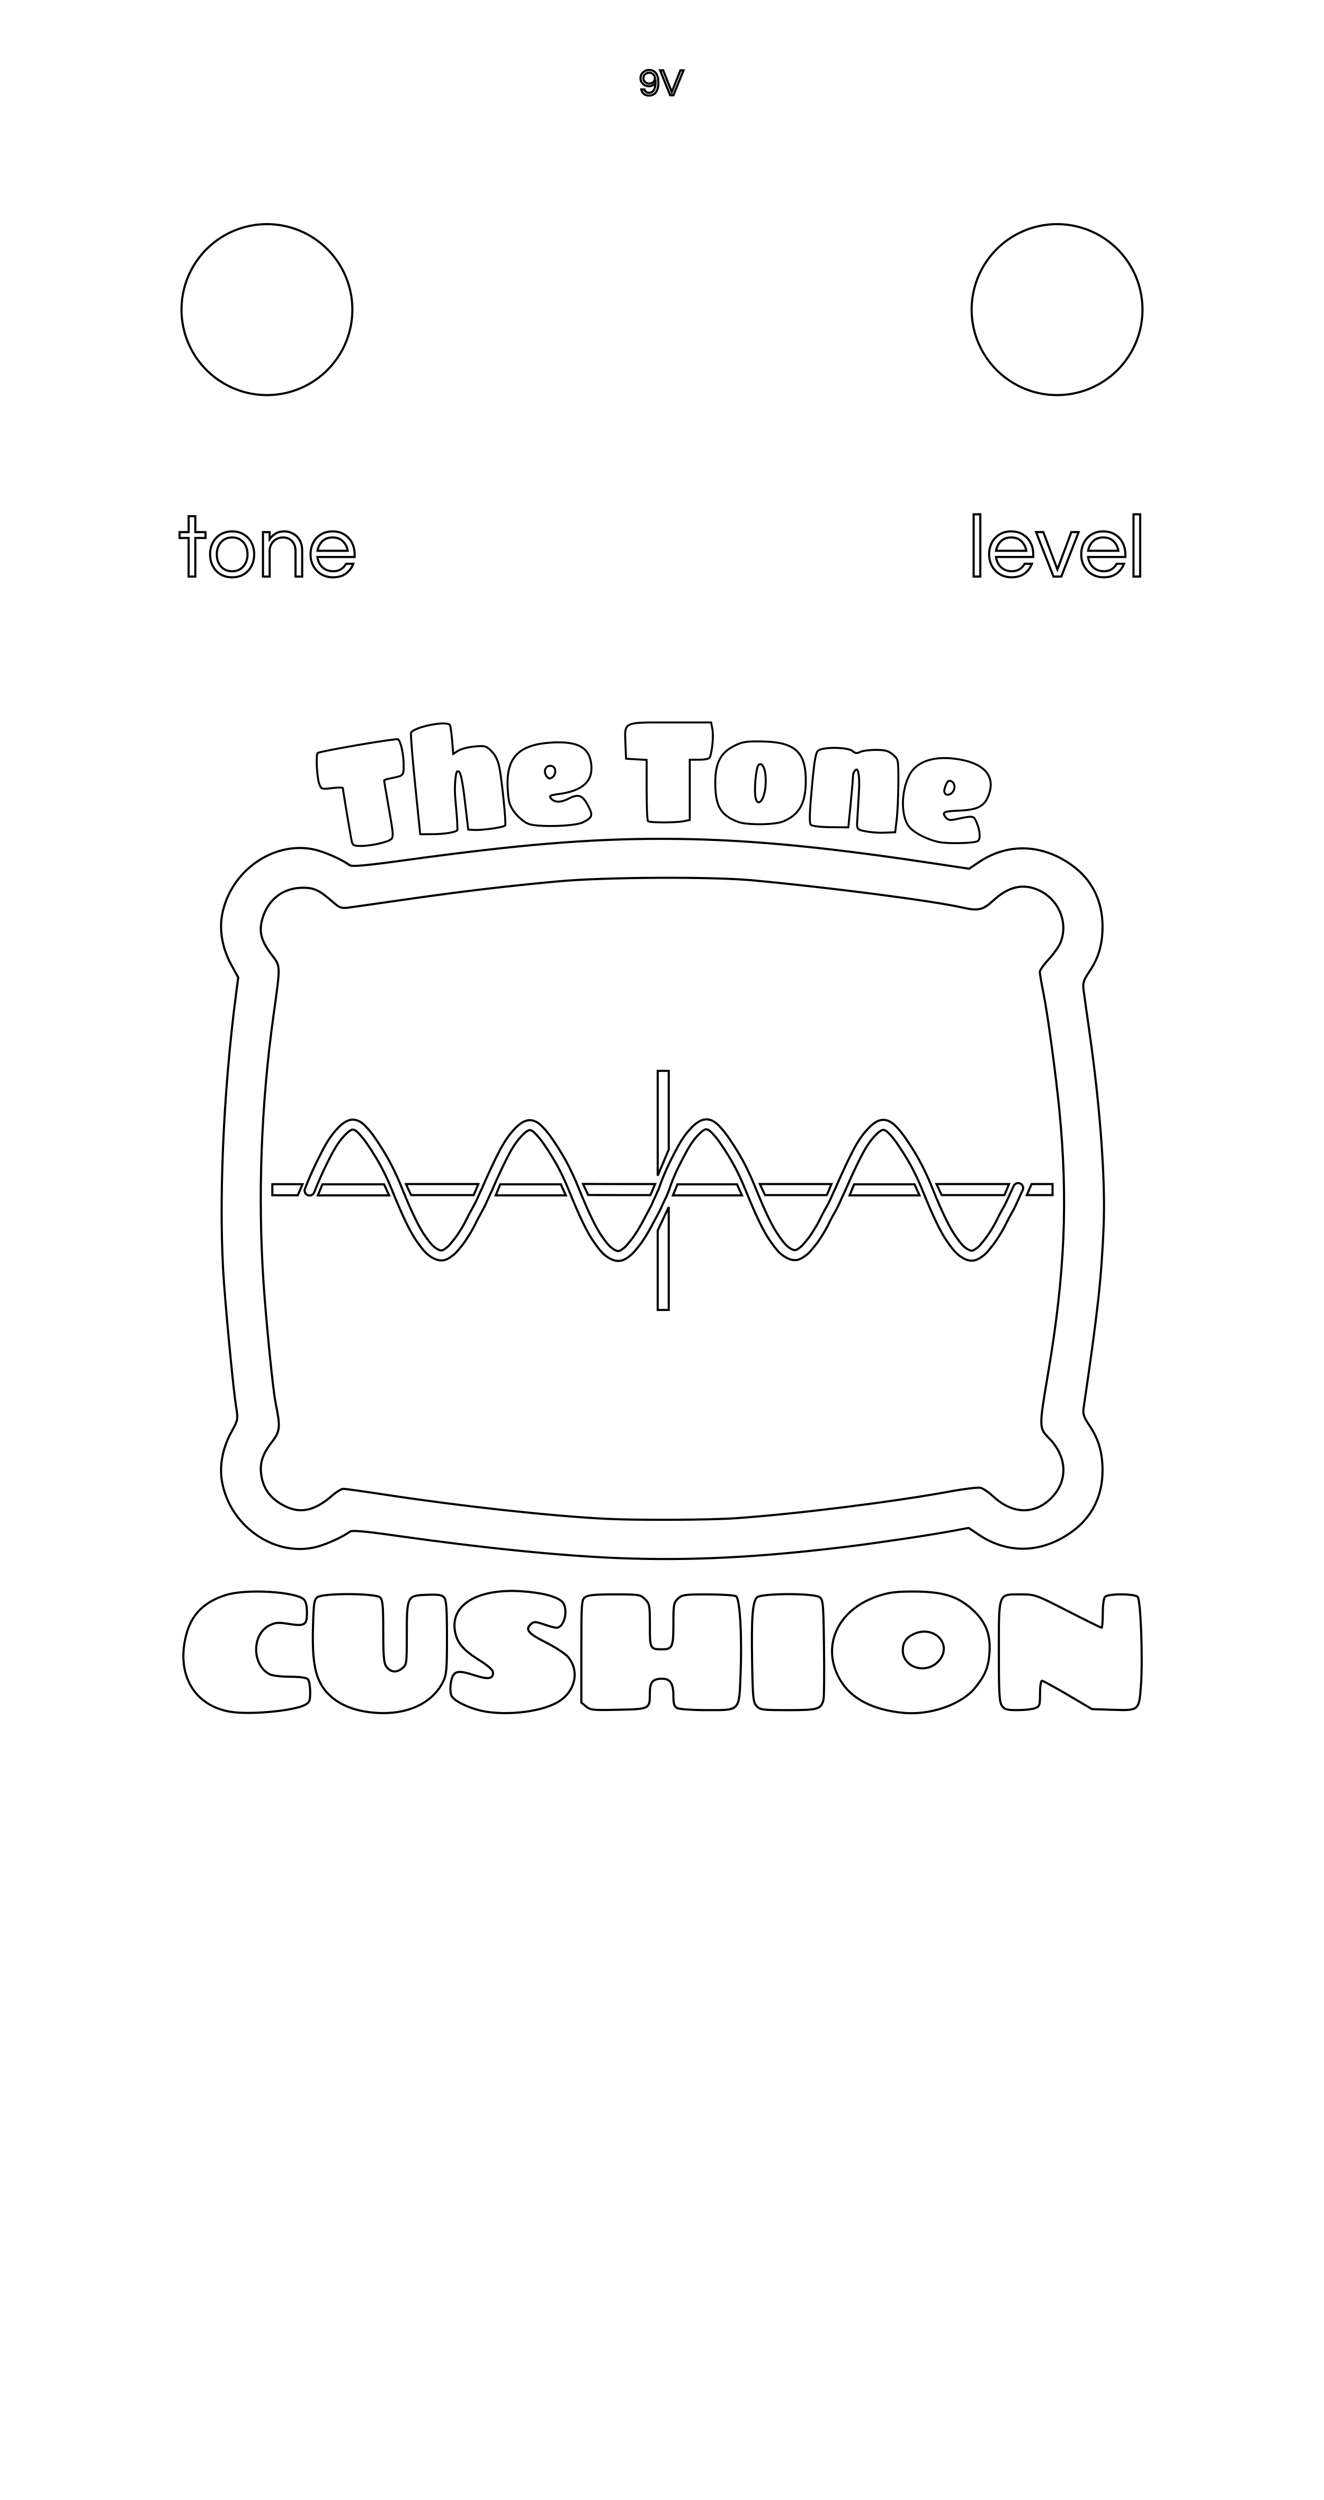 <?xml version="1.0" encoding="UTF-8" standalone="no"?>
<svg
   width="62mm"
   height="117mm"
   viewBox="0 0 62 117"
   version="1.1"
   id="svg8"
   inkscape:version="1.2.2 (b0a8486541, 2022-12-01)"
   sodipodi:docname="tone_cushion_front_freecad.svg"
   inkscape:export-filename="/home/yann/_dev/98 - Graphics/graphics-pedals/Shining Pig/shining_pig_front_9V.png"
   inkscape:export-xdpi="96"
   inkscape:export-ydpi="96"
   xmlns:inkscape="http://www.inkscape.org/namespaces/inkscape"
   xmlns:sodipodi="http://sodipodi.sourceforge.net/DTD/sodipodi-0.dtd"
   xmlns="http://www.w3.org/2000/svg"
   xmlns:svg="http://www.w3.org/2000/svg"
   xmlns:rdf="http://www.w3.org/1999/02/22-rdf-syntax-ns#"
   xmlns:cc="http://creativecommons.org/ns#"
   xmlns:dc="http://purl.org/dc/elements/1.1/">
  <defs
     id="defs2">
    <inkscape:path-effect
       effect="spiro"
       id="path-effect1664"
       is_visible="true"
       lpeversion="1" />
    <inkscape:path-effect
       effect="spiro"
       id="path-effect1510"
       is_visible="true"
       lpeversion="1" />
    <inkscape:path-effect
       effect="spiro"
       id="path-effect1664-3"
       is_visible="true"
       lpeversion="1" />
    <inkscape:path-effect
       effect="spiro"
       id="path-effect1664-3-7"
       is_visible="true"
       lpeversion="1" />
    <inkscape:path-effect
       effect="spiro"
       id="path-effect1664-5"
       is_visible="true"
       lpeversion="1" />
    <inkscape:path-effect
       effect="spiro"
       id="path-effect1664-3-7-7"
       is_visible="true"
       lpeversion="1" />
    <inkscape:path-effect
       effect="spiro"
       id="path-effect1664-3-7-3"
       is_visible="true"
       lpeversion="1" />
  </defs>
  <sodipodi:namedview
     id="base"
     pagecolor="#ffffff"
     bordercolor="#666666"
     borderopacity="1.0"
     inkscape:pageopacity="0"
     inkscape:pageshadow="2"
     inkscape:zoom="2.8284271"
     inkscape:cx="-38.53732"
     inkscape:cy="209.65716"
     inkscape:document-units="mm"
     inkscape:current-layer="layer6"
     inkscape:document-rotation="0"
     showgrid="true"
     inkscape:window-width="3836"
     inkscape:window-height="2113"
     inkscape:window-x="0"
     inkscape:window-y="881"
     inkscape:window-maximized="1"
     showborder="true"
     inkscape:showpageshadow="false"
     inkscape:pagecheckerboard="true"
     inkscape:deskcolor="#d1d1d1">
    <sodipodi:guide
       position="-2.017,58.5"
       orientation="0,117.165"
       id="guide1967"
       inkscape:locked="false" />
    <sodipodi:guide
       position="31.002,138.887"
       orientation="-221.102,0"
       id="guide1969"
       inkscape:locked="false" />
    <inkscape:grid
       type="xygrid"
       id="grid1973"
       visible="true"
       enabled="true"
       originx="31"
       originy="58.5"
       dotted="false" />
  </sodipodi:namedview>
  <g
     inkscape:groupmode="layer"
     id="layer6"
     inkscape:label="Controls"
     style="display:inline;fill:none;stroke:#000000;stroke-opacity:1">
    <path
       id="path1577"
       d="m 45.594,24.071 v 2.914 h 0.312 v -2.914 z m 7.485,0 v 2.914 h 0.312 v -2.914 z m -5.728,0.799 c -0.211,0 -0.394,0.049 -0.549,0.146 -0.155,0.094 -0.275,0.223 -0.358,0.387 -0.083,0.161 -0.125,0.341 -0.125,0.541 0,0.197 0.043,0.377 0.129,0.541 0.089,0.164 0.212,0.294 0.371,0.391 0.158,0.094 0.343,0.142 0.554,0.142 0.247,0 0.448,-0.058 0.604,-0.175 0.158,-0.119 0.273,-0.272 0.345,-0.458 h -0.341 c -0.056,0.103 -0.133,0.187 -0.233,0.254 -0.1,0.064 -0.223,0.096 -0.371,0.096 -0.139,0 -0.261,-0.03 -0.366,-0.088 -0.105,-0.061 -0.19,-0.141 -0.254,-0.241 -0.061,-0.103 -0.1,-0.215 -0.116,-0.337 h 1.744 V 25.945 c 0,-0.2 -0.042,-0.38 -0.125,-0.541 -0.083,-0.164 -0.202,-0.293 -0.358,-0.387 -0.153,-0.097 -0.336,-0.146 -0.55,-0.146 z m 4.313,0 c -0.211,0 -0.394,0.049 -0.549,0.146 -0.155,0.094 -0.275,0.223 -0.358,0.387 -0.083,0.161 -0.125,0.341 -0.125,0.541 0,0.197 0.043,0.377 0.129,0.541 0.089,0.164 0.212,0.294 0.371,0.391 0.158,0.094 0.343,0.142 0.553,0.142 0.247,0 0.448,-0.058 0.604,-0.175 0.158,-0.119 0.274,-0.272 0.346,-0.458 h -0.342 c -0.056,0.103 -0.133,0.187 -0.233,0.254 -0.1,0.064 -0.223,0.096 -0.371,0.096 -0.139,0 -0.261,-0.03 -0.366,-0.088 -0.105,-0.061 -0.19,-0.141 -0.254,-0.241 -0.061,-0.103 -0.1,-0.215 -0.117,-0.337 h 1.745 V 25.945 c 0,-0.2 -0.042,-0.38 -0.125,-0.541 -0.083,-0.164 -0.203,-0.293 -0.358,-0.387 -0.153,-0.097 -0.336,-0.146 -0.549,-0.146 z m -3.147,0.033 0.816,2.082 h 0.366 l 0.811,-2.082 h -0.341 l -0.654,1.748 -0.658,-1.748 z M 47.35,25.154 c 0.2,0 0.361,0.06 0.483,0.179 0.122,0.119 0.197,0.268 0.225,0.445 h -1.415 c 0.031,-0.178 0.105,-0.326 0.225,-0.445 0.122,-0.119 0.283,-0.179 0.483,-0.179 z m 4.313,0 c 0.2,0 0.361,0.06 0.483,0.179 0.122,0.119 0.197,0.268 0.225,0.445 h -1.415 c 0.031,-0.178 0.105,-0.326 0.225,-0.445 0.122,-0.119 0.283,-0.179 0.483,-0.179 z"
       style="font-size:4.163px;line-height:1.25;font-family:Questrial;-inkscape-font-specification:'Questrial, Normal';letter-spacing:0px;word-spacing:0px;fill:none;stroke:#000000;stroke-width:0.1;stroke-dasharray:none;stroke-opacity:1" />
    <path
       id="path1568"
       d="m 8.834,24.159 v 0.745 H 8.409 v 0.275 h 0.424 v 1.807 H 9.146 V 25.179 H 9.625 V 24.904 H 9.146 v -0.745 z m 2.036,0.712 c -0.211,0 -0.394,0.049 -0.549,0.146 -0.155,0.094 -0.275,0.223 -0.358,0.387 -0.083,0.161 -0.125,0.341 -0.125,0.541 0,0.197 0.041,0.377 0.125,0.541 0.083,0.164 0.203,0.294 0.358,0.391 0.155,0.094 0.338,0.142 0.549,0.142 0.214,0 0.397,-0.047 0.55,-0.142 0.155,-0.097 0.275,-0.227 0.358,-0.391 0.083,-0.164 0.125,-0.344 0.125,-0.541 0,-0.2 -0.041,-0.38 -0.125,-0.541 -0.083,-0.164 -0.203,-0.293 -0.358,-0.387 -0.153,-0.097 -0.336,-0.146 -0.55,-0.146 z m 2.416,0 c -0.155,0.004 -0.283,0.039 -0.384,0.104 -0.108,0.069 -0.2,0.154 -0.275,0.254 v -0.325 h -0.312 v 2.082 h 0.312 V 25.787 c 0,-0.125 0.028,-0.235 0.083,-0.329 0.058,-0.097 0.135,-0.172 0.229,-0.225 0.094,-0.053 0.2,-0.079 0.316,-0.079 0.172,0 0.312,0.059 0.421,0.175 0.108,0.114 0.162,0.265 0.162,0.454 v 1.203 h 0.312 v -1.211 c 0,-0.197 -0.04,-0.362 -0.12,-0.496 -0.078,-0.136 -0.181,-0.237 -0.309,-0.304 -0.125,-0.069 -0.259,-0.104 -0.404,-0.104 -0.011,0 -0.021,-2.71e-4 -0.032,0 z m 2.288,0 c -0.211,0 -0.394,0.049 -0.549,0.146 -0.155,0.094 -0.275,0.223 -0.358,0.387 -0.083,0.161 -0.125,0.341 -0.125,0.541 0,0.197 0.043,0.377 0.129,0.541 0.089,0.164 0.212,0.294 0.371,0.391 0.158,0.094 0.343,0.142 0.553,0.142 0.247,0 0.448,-0.058 0.604,-0.175 0.158,-0.119 0.274,-0.272 0.346,-0.458 h -0.341 c -0.056,0.103 -0.134,0.187 -0.234,0.254 -0.1,0.064 -0.223,0.096 -0.371,0.096 -0.139,0 -0.26,-0.03 -0.366,-0.088 -0.105,-0.061 -0.19,-0.141 -0.254,-0.241 -0.061,-0.103 -0.1,-0.215 -0.116,-0.337 h 1.744 V 25.945 c 0,-0.2 -0.042,-0.38 -0.125,-0.541 -0.083,-0.164 -0.203,-0.293 -0.358,-0.387 -0.153,-0.097 -0.336,-0.146 -0.549,-0.146 z m -4.704,0.283 c 0.155,0 0.286,0.036 0.392,0.109 0.108,0.072 0.19,0.168 0.245,0.287 0.056,0.119 0.083,0.251 0.083,0.395 0,0.142 -0.028,0.273 -0.083,0.395 -0.056,0.119 -0.137,0.215 -0.245,0.287 -0.105,0.072 -0.236,0.109 -0.392,0.109 -0.153,0 -0.283,-0.036 -0.391,-0.109 -0.108,-0.072 -0.19,-0.168 -0.245,-0.287 -0.056,-0.122 -0.083,-0.254 -0.083,-0.395 0,-0.144 0.028,-0.276 0.083,-0.395 0.056,-0.119 0.137,-0.215 0.245,-0.287 0.108,-0.072 0.239,-0.109 0.391,-0.109 z m 4.704,0 c 0.2,0 0.361,0.06 0.483,0.179 0.122,0.119 0.197,0.268 0.225,0.445 h -1.415 c 0.031,-0.178 0.105,-0.326 0.225,-0.445 0.122,-0.119 0.283,-0.179 0.483,-0.179 z"
       style="font-size:4.163px;line-height:1.25;font-family:Questrial;-inkscape-font-specification:'Questrial, Normal';letter-spacing:0px;word-spacing:0px;fill:none;stroke:#000000;stroke-width:0.1;stroke-dasharray:none;stroke-opacity:1" />
    <path
       id="path1551"
       d="m 30.384,3.277 c -0.068,0.002 -0.13,0.018 -0.188,0.049 -0.061,0.033 -0.11,0.078 -0.146,0.136 -0.036,0.056 -0.055,0.121 -0.055,0.194 0,0.074 0.017,0.14 0.053,0.197 0.035,0.056 0.083,0.101 0.143,0.134 0.061,0.032 0.128,0.048 0.201,0.048 0.066,0 0.126,-0.015 0.18,-0.046 0.055,-0.032 0.097,-0.072 0.126,-0.12 0,0.088 -0.011,0.168 -0.034,0.24 -0.021,0.072 -0.055,0.129 -0.101,0.171 -0.045,0.042 -0.103,0.064 -0.176,0.064 -0.044,0 -0.079,-0.007 -0.107,-0.023 -0.028,-0.016 -0.051,-0.037 -0.067,-0.06 -0.015,-0.025 -0.027,-0.049 -0.035,-0.074 h -0.148 c 0.011,0.046 0.029,0.091 0.056,0.136 0.028,0.044 0.067,0.079 0.116,0.107 0.049,0.028 0.111,0.042 0.186,0.042 0.147,0 0.258,-0.054 0.332,-0.161 0.074,-0.107 0.111,-0.253 0.111,-0.437 0,-0.192 -0.037,-0.339 -0.11,-0.443 -0.073,-0.103 -0.181,-0.155 -0.323,-0.155 -0.005,0 -0.009,-1.286e-4 -0.013,0 z m 0.527,0.014 0.472,1.168 h 0.152 L 32.008,3.291 H 31.863 L 31.459,4.309 31.055,3.291 Z m -0.522,0.115 c 0.003,-8.27e-5 0.006,0 0.009,0 0.051,0 0.096,0.011 0.136,0.034 0.041,0.021 0.074,0.051 0.097,0.09 0.025,0.039 0.037,0.084 0.037,0.136 0,0.048 -0.013,0.091 -0.037,0.129 -0.024,0.036 -0.056,0.065 -0.097,0.086 -0.041,0.02 -0.087,0.03 -0.136,0.03 -0.049,2e-7 -0.094,-0.011 -0.135,-0.034 -0.04,-0.022 -0.072,-0.052 -0.097,-0.09 -0.025,-0.039 -0.037,-0.082 -0.037,-0.13 0,-0.049 0.013,-0.093 0.037,-0.131 0.025,-0.038 0.057,-0.067 0.097,-0.088 0.039,-0.02 0.081,-0.03 0.127,-0.032 z"
       style="font-size:1.764px;line-height:1.25;font-family:Questrial;-inkscape-font-specification:'Questrial, Normal';letter-spacing:0px;word-spacing:0px;fill:none;stroke:#000000;stroke-width:0.1;stroke-dasharray:none;stroke-opacity:1" />
    <path
       style="display:inline;fill:none;stroke:#000000;stroke-width:0.288;stroke-dasharray:none;stroke-opacity:1"
       d="m 77.149,81.589 c -7.843,-0.305 -18.42,-1.368 -30.15,-3.032 -4.361,-0.618 -5.91,-0.75 -6.218,-0.53 -1.204,0.863 -3.535,1.875 -4.968,2.157 -5.487,1.08 -11.19,-3.034 -12.261,-8.843 -0.396,-2.149 0.049,-4.57 1.242,-6.749 0.918,-1.677 0.924,-1.711 0.644,-3.44 C 25.11,59.127 24.248,50.336 23.815,44.59 23.038,34.281 23.685,18.734 25.447,5.413 l 0.282,-2.136 -0.931,-1.7 c -1.196,-2.186 -1.642,-4.604 -1.246,-6.755 1.071,-5.809 6.774,-9.922 12.261,-8.843 1.431,0.282 3.767,1.295 4.962,2.153 0.301,0.216 2.158,0.049 7.276,-0.653 15.565,-2.138 25.016,-2.922 35.05,-2.908 10.215,0.014 20.602,0.938 35.249,3.133 l 6.012,0.901 1.32,-0.888 c 3.927,-2.643 8.646,-2.458 12.657,0.495 2.631,1.937 4.028,4.777 4.028,8.186 0,2.402 -0.527,4.22 -1.751,6.038 -0.804,1.195 -0.928,1.571 -0.815,2.468 0.073,0.582 0.44,3.201 0.814,5.821 1.445,10.111 2.162,20.011 1.897,26.194 -0.303,7.068 -0.765,11.242 -2.707,24.475 -0.111,0.755 0.04,1.188 0.812,2.335 1.223,1.817 1.75,3.635 1.75,6.037 0,3.41 -1.397,6.25 -4.028,8.186 -4.055,2.985 -8.7,3.158 -12.69,0.473 l -1.352,-0.91 -2.143,0.399 c -2.952,0.55 -10.198,1.633 -14.182,2.121 -11.94,1.461 -21.213,1.928 -30.824,1.555 z m 15.743,-5.386 c 8.062,-0.556 21.299,-2.207 28.836,-3.596 1.962,-0.362 3.845,-0.588 4.183,-0.503 0.338,0.085 1.125,0.625 1.75,1.2 2.521,2.323 5.411,2.441 7.655,0.311 2.415,-2.292 2.352,-5.625 -0.156,-8.186 -1.381,-1.411 -1.382,-1.443 -0.135,-8.799 2.267,-13.378 2.696,-23.394 1.517,-35.454 -0.461,-4.722 -1.58,-12.97 -2.122,-15.652 -0.284,-1.405 -0.517,-2.75 -0.517,-2.988 0,-0.238 0.534,-1.003 1.186,-1.701 0.652,-0.697 1.367,-1.7 1.587,-2.229 1.147,-2.745 -0.254,-5.995 -3.096,-7.182 -2.013,-0.841 -3.964,-0.368 -5.92,1.435 -1.447,1.334 -2.049,1.471 -4.259,0.97 -3.956,-0.897 -17.695,-2.676 -28.26,-3.66 -5.513,-0.513 -19.959,-0.439 -26.194,0.135 -7.129,0.656 -13.297,1.389 -20.77,2.467 -3.565,0.515 -6.973,0.998 -7.572,1.075 -0.962,0.123 -1.211,0.033 -2.117,-0.763 -1.814,-1.594 -2.503,-1.918 -4.069,-1.913 -2.628,0.009 -4.649,1.552 -5.416,4.133 -0.521,1.755 -0.201,3.029 1.232,4.896 1.223,1.594 1.214,1.279 0.244,8.26 -1.656,11.914 -2.118,24.26 -1.343,35.869 0.363,5.438 1.269,14.504 1.627,16.272 0.682,3.374 0.635,3.852 -0.525,5.366 -1.256,1.639 -1.634,2.847 -1.392,4.446 0.244,1.608 0.992,2.781 2.346,3.679 2.473,1.64 4.61,1.353 7.263,-0.977 0.546,-0.48 1.207,-0.872 1.468,-0.872 0.261,0 2.791,0.353 5.622,0.786 10.211,1.559 22.423,2.891 29.885,3.261 4.159,0.206 13.949,0.16 17.463,-0.083 z"
       id="path27"
       sodipodi:nodetypes="ssssssssscssssssscsssssssssssscssssscssssssssssssssssscssssssssssssss"
       transform="matrix(0.347,0,0,0.347,2.228,44.613)" />
    <path
       style="display:inline;fill:none;stroke:#000000;stroke-width:0.288;stroke-dasharray:none;stroke-opacity:1"
       d="m 24.821,102.333 c -5.004,-0.75 -7.513,-5.021 -6.111,-10.404 0.72,-2.766 2.447,-4.48 5.419,-5.383 2.768,-0.84 9.409,-0.434 10.475,0.632 0.245,0.245 0.397,0.893 0.397,1.692 0,1.698 -0.195,1.954 -2.458,1.59 -1.394,-0.225 -1.795,-0.195 -2.585,0.192 -2.42,1.184 -2.41,5.358 0.016,6.605 0.35,0.18 1.594,0.329 2.766,0.331 1.299,0.002 2.182,0.128 2.376,0.321 0.175,0.175 0.318,0.945 0.318,1.713 0,1.269 -0.069,1.431 -0.761,1.789 -1.5,0.775 -7.233,1.315 -9.854,0.922 z m 18.436,0.014 c -2.751,-0.373 -4.876,-1.526 -6.082,-3.301 -1.103,-1.624 -1.471,-3.785 -1.361,-8.011 0.088,-3.39 0.155,-3.852 0.608,-4.183 0.778,-0.569 7.883,-0.532 8.459,0.043 0.343,0.343 0.416,1.146 0.416,4.571 0,3.227 0.087,4.28 0.389,4.711 0.563,0.804 1.349,0.919 2.122,0.312 0.657,-0.517 0.665,-0.567 0.669,-4.538 0.005,-5.26 0.032,-5.314 2.674,-5.415 1.622,-0.062 2.073,0.009 2.374,0.371 0.29,0.349 0.372,1.531 0.372,5.368 0,4.361 -0.059,5.04 -0.52,5.97 -1.584,3.195 -5.4,4.742 -10.118,4.102 z m 16.062,-0.023 c -1.984,-0.288 -4.37,-1.352 -4.79,-2.136 -0.169,-0.316 -0.217,-1.019 -0.115,-1.699 0.252,-1.679 0.794,-1.883 3.048,-1.144 1.954,0.641 2.65,0.567 2.65,-0.281 0,-0.39 -0.554,-0.895 -1.943,-1.772 -2.161,-1.364 -2.95,-2.333 -3.207,-3.939 -0.563,-3.519 3.131,-5.687 9.021,-5.293 2.682,0.179 4.65,0.677 5.415,1.368 0.954,0.864 0.4,3.549 -0.732,3.549 -0.227,0 -0.983,-0.203 -1.68,-0.45 -1.059,-0.376 -1.337,-0.392 -1.689,-0.1 -0.915,0.759 -0.503,1.298 1.922,2.516 1.289,0.648 2.647,1.538 3.018,1.978 1.65,1.961 0.941,4.828 -1.526,6.168 -2.162,1.174 -6.178,1.702 -9.393,1.235 z m 56.092,0.128 c -4.158,-0.416 -7.002,-1.955 -8.446,-4.425 -2.623,-4.485 -0.426,-9.506 5.139,-11.335 1.513,-0.497 2.409,-0.606 4.895,-0.596 3.862,0.016 5.831,0.653 7.751,2.379 1.824,1.64 2.525,3.357 2.366,5.799 -0.131,2.014 -0.572,3.104 -1.937,4.791 -1.834,2.266 -6.059,3.758 -9.768,3.387 z m 4.829,-6.971 c 2.036,-2.259 -0.689,-5.034 -3.511,-3.574 -0.899,0.465 -1.318,1.136 -1.318,2.114 0,2.352 3.163,3.308 4.829,1.46 z m -47.562,6.123 -0.648,-0.524 v -6.924 c 0,-6.548 0.028,-6.944 0.514,-7.3 0.383,-0.28 1.269,-0.376 3.904,-0.376 3.399,0 3.558,0.025 4.183,0.649 0.61,0.61 0.649,0.824 0.649,3.544 0,3.174 0.022,3.215 1.689,3.215 1.341,0 1.486,-0.337 1.486,-3.446 0,-2.597 0.047,-2.855 0.612,-3.387 0.564,-0.53 0.882,-0.575 4.035,-0.571 1.882,0.002 3.595,0.113 3.807,0.247 0.524,0.332 0.816,5.31 0.613,10.441 -0.204,5.142 0.005,4.918 -4.586,4.918 -1.901,0 -3.687,-0.123 -3.969,-0.274 -0.409,-0.219 -0.512,-0.561 -0.512,-1.701 0,-1.602 -0.434,-2.259 -1.492,-2.259 -1.307,0 -1.683,0.43 -1.688,1.928 -0.006,2.178 0.025,2.162 -4.299,2.258 -3.461,0.077 -3.708,0.039 -4.299,-0.44 z m 22.997,-0.07 c -0.454,-0.501 -0.513,-1.096 -0.598,-5.977 -0.103,-5.954 0.059,-8.078 0.661,-8.68 0.56,-0.56 7.682,-0.578 8.444,-0.021 0.48,0.35 0.519,0.799 0.597,6.791 0.046,3.529 0.016,6.685 -0.067,7.015 -0.33,1.315 -0.712,1.43 -4.758,1.43 -3.503,0 -3.813,-0.04 -4.281,-0.557 z m 33.113,-0.031 c -0.346,-0.494 -0.412,-1.646 -0.412,-7.217 0,-8.103 -0.109,-7.805 2.859,-7.806 2.033,-8.6e-4 2.041,0.002 6.442,2.249 2.424,1.237 4.478,2.25 4.564,2.25 0.086,0 0.157,-0.869 0.157,-1.931 0,-1.149 0.129,-2.06 0.318,-2.249 0.445,-0.445 4.029,-0.422 4.402,0.028 0.394,0.474 0.69,8.133 0.451,11.634 -0.256,3.736 -0.219,3.702 -3.823,3.585 l -2.803,-0.091 -3.254,-1.916 c -1.79,-1.054 -3.367,-1.916 -3.506,-1.916 -0.138,0 -0.252,0.777 -0.252,1.726 0,1.61 -0.046,1.744 -0.679,1.984 -0.373,0.142 -1.438,0.258 -2.366,0.258 -1.444,0 -1.747,-0.085 -2.099,-0.588 z"
       id="path3485"
       transform="matrix(0.347,0,0,0.347,2.228,44.613)"
       sodipodi:nodetypes="sssssssscssssscssssssssscssccssssssssssssssssssscssssssssscsssssssscsssssscsssssssssssssscsssssscsssssss" />
    <path
       style="color:#000000;fill:none;stroke:#000000;stroke-width:0.1;stroke-linecap:round;stroke-dasharray:none;stroke-opacity:1"
       d="m 33.029,52.393 c -0.138,0.01 -0.246,0.065 -0.332,0.119 -0.126,0.079 -0.229,0.174 -0.32,0.268 -0.153,0.158 -0.29,0.329 -0.41,0.51 -0.14,0.21 -0.254,0.427 -0.365,0.639 -0.183,0.35 -0.362,0.708 -0.516,1.082 -0.071,0.172 -0.141,0.347 -0.199,0.523 -0.035,0.104 -0.067,0.163 -0.114,0.27 -0.017,0.04 -0.047,0.114 -0.07,0.16 -0.073,0.148 -0.129,0.291 -0.189,0.42 -0.071,0.15 -0.156,0.301 -0.242,0.461 -0.076,0.141 -0.146,0.279 -0.219,0.412 -0.068,0.124 -0.14,0.245 -0.215,0.365 -0.075,0.121 -0.152,0.237 -0.234,0.346 -0.062,0.081 -0.131,0.163 -0.201,0.248 -0.041,0.05 -0.079,0.095 -0.113,0.129 -0.044,0.043 -0.097,0.085 -0.158,0.127 -0.04,0.028 -0.072,0.048 -0.1,0.061 -0.022,0.01 -0.041,0.015 -0.057,0.018 -0.011,0.002 -0.024,0.003 -0.037,0.002 -0.046,-0.004 -0.107,-0.027 -0.178,-0.068 -0.062,-0.037 -0.122,-0.08 -0.174,-0.127 -0.075,-0.067 -0.145,-0.151 -0.219,-0.246 -0.082,-0.106 -0.158,-0.214 -0.23,-0.324 -0.209,-0.318 -0.381,-0.669 -0.547,-1.029 -0.109,-0.236 -0.213,-0.473 -0.312,-0.713 C 27.186,55.823 27.096,55.597 27,55.371 26.85,55.017 26.687,54.668 26.5,54.328 c -0.176,-0.321 -0.371,-0.631 -0.574,-0.932 -0.084,-0.124 -0.171,-0.25 -0.27,-0.373 -0.068,-0.086 -0.139,-0.168 -0.213,-0.246 -0.082,-0.088 -0.181,-0.189 -0.32,-0.264 -0.1,-0.054 -0.221,-0.094 -0.357,-0.084 -0.138,0.01 -0.246,0.065 -0.332,0.119 -0.126,0.079 -0.229,0.176 -0.32,0.27 -0.153,0.158 -0.288,0.33 -0.408,0.51 -0.14,0.209 -0.259,0.426 -0.369,0.641 -0.182,0.354 -0.35,0.711 -0.512,1.07 -0.081,0.18 -0.161,0.362 -0.24,0.543 -0.006,0.014 -0.012,0.027 -0.018,0.041 -0.03,0.065 -0.061,0.128 -0.09,0.193 -0.083,0.185 -0.161,0.366 -0.248,0.533 -0.077,0.149 -0.169,0.301 -0.256,0.467 -0.076,0.145 -0.142,0.286 -0.211,0.416 -0.064,0.122 -0.135,0.241 -0.211,0.361 -0.076,0.121 -0.154,0.239 -0.236,0.348 -0.062,0.081 -0.131,0.163 -0.201,0.248 -0.041,0.05 -0.077,0.093 -0.111,0.127 -0.044,0.043 -0.097,0.085 -0.158,0.127 -0.04,0.028 -0.074,0.05 -0.102,0.062 -0.022,0.01 -0.041,0.015 -0.057,0.018 -0.011,0.002 -0.024,0.001 -0.037,0 -0.046,-0.004 -0.107,-0.027 -0.178,-0.068 -0.062,-0.037 -0.12,-0.078 -0.172,-0.125 -0.075,-0.067 -0.145,-0.153 -0.219,-0.248 -0.082,-0.106 -0.16,-0.214 -0.232,-0.324 -0.209,-0.318 -0.379,-0.667 -0.545,-1.027 -0.109,-0.236 -0.215,-0.475 -0.314,-0.715 -0.092,-0.22 -0.18,-0.444 -0.275,-0.67 -0.15,-0.354 -0.315,-0.703 -0.502,-1.043 -0.176,-0.321 -0.371,-0.633 -0.574,-0.934 -0.084,-0.124 -0.169,-0.25 -0.268,-0.373 -0.068,-0.086 -0.141,-0.168 -0.215,-0.246 -0.082,-0.088 -0.179,-0.189 -0.318,-0.264 -0.1,-0.054 -0.221,-0.092 -0.357,-0.082 -0.138,0.01 -0.248,0.065 -0.334,0.119 -0.126,0.079 -0.229,0.174 -0.32,0.268 -0.153,0.158 -0.288,0.33 -0.408,0.51 -0.14,0.209 -0.257,0.427 -0.367,0.641 -0.182,0.352 -0.354,0.71 -0.514,1.074 -0.09,0.205 -0.174,0.411 -0.256,0.619 -0.048,0.12 0.011,0.256 0.131,0.303 0.12,0.046 0.254,-0.013 0.301,-0.133 0.079,-0.203 0.163,-0.404 0.25,-0.604 0.155,-0.354 0.322,-0.703 0.5,-1.047 0.108,-0.208 0.218,-0.41 0.342,-0.596 0.106,-0.159 0.224,-0.308 0.355,-0.443 0.078,-0.08 0.155,-0.15 0.234,-0.199 0.052,-0.033 0.095,-0.047 0.119,-0.049 0.023,-0.002 0.062,0.007 0.104,0.029 0.061,0.033 0.128,0.093 0.201,0.172 0.066,0.071 0.128,0.142 0.188,0.217 0.085,0.107 0.167,0.223 0.248,0.344 0.197,0.292 0.383,0.591 0.551,0.896 0.178,0.323 0.337,0.659 0.482,1.002 0.093,0.218 0.18,0.443 0.273,0.668 0.102,0.245 0.21,0.488 0.32,0.729 0.169,0.367 0.35,0.739 0.58,1.09 0.08,0.122 0.165,0.238 0.252,0.352 0.079,0.102 0.167,0.211 0.277,0.311 0.077,0.069 0.159,0.129 0.246,0.18 0.1,0.059 0.225,0.118 0.377,0.131 0.045,0.004 0.09,0.004 0.137,-0.002 0.069,-0.009 0.132,-0.031 0.188,-0.057 0.069,-0.032 0.124,-0.068 0.172,-0.102 0.073,-0.05 0.149,-0.107 0.221,-0.178 0.057,-0.056 0.104,-0.113 0.145,-0.162 0.07,-0.084 0.142,-0.17 0.213,-0.264 0.095,-0.125 0.178,-0.254 0.258,-0.381 0.079,-0.126 0.159,-0.257 0.23,-0.393 0.077,-0.145 0.14,-0.286 0.209,-0.416 0.079,-0.15 0.171,-0.303 0.258,-0.471 0.097,-0.187 0.179,-0.375 0.26,-0.555 0.03,-0.067 0.061,-0.133 0.092,-0.199 0.002,-0.004 0.004,-0.009 0.006,-0.014 0.016,-0.034 0.031,-0.068 0.047,-0.102 6.93e-4,-0.002 0.001,-0.004 0.002,-0.006 0.067,-0.152 0.133,-0.306 0.201,-0.457 0.161,-0.355 0.325,-0.705 0.502,-1.049 0.107,-0.208 0.216,-0.41 0.34,-0.596 0.107,-0.159 0.226,-0.308 0.357,-0.443 0.078,-0.08 0.153,-0.15 0.232,-0.199 0.052,-0.033 0.095,-0.047 0.119,-0.049 0.023,-0.002 0.064,0.005 0.105,0.027 0.061,0.033 0.126,0.095 0.199,0.174 0.066,0.071 0.13,0.142 0.189,0.217 0.085,0.107 0.167,0.223 0.248,0.344 0.197,0.292 0.383,0.591 0.551,0.896 0.178,0.323 0.335,0.657 0.48,1 0.093,0.218 0.181,0.443 0.275,0.668 0.102,0.245 0.21,0.49 0.32,0.73 0.169,0.367 0.35,0.737 0.58,1.088 0.08,0.122 0.165,0.24 0.252,0.354 0.079,0.102 0.165,0.211 0.275,0.311 0.077,0.069 0.161,0.129 0.248,0.18 0.1,0.059 0.225,0.118 0.377,0.131 0.045,0.004 0.09,0.003 0.137,-0.004 0.069,-0.009 0.13,-0.029 0.186,-0.055 0.069,-0.032 0.126,-0.068 0.174,-0.102 0.073,-0.05 0.149,-0.109 0.221,-0.18 0.057,-0.056 0.102,-0.111 0.143,-0.16 0.07,-0.084 0.144,-0.172 0.215,-0.266 0.095,-0.125 0.178,-0.253 0.258,-0.381 0.079,-0.127 0.155,-0.257 0.227,-0.389 0.077,-0.141 0.15,-0.281 0.223,-0.416 0.082,-0.153 0.171,-0.309 0.252,-0.48 0.069,-0.147 0.126,-0.287 0.188,-0.412 0.019,-0.039 0.042,-0.081 0.064,-0.127 0.048,-0.097 0.086,-0.199 0.123,-0.301 0.001,-6.54e-4 0.003,-0.001 0.004,-0.002 0.007,-0.02 0.015,-0.04 0.021,-0.061 0.055,-0.167 0.115,-0.332 0.182,-0.494 0.144,-0.352 0.317,-0.696 0.498,-1.041 0.109,-0.209 0.218,-0.412 0.342,-0.598 0.106,-0.159 0.224,-0.308 0.355,-0.443 0.078,-0.08 0.153,-0.15 0.232,-0.199 0.052,-0.033 0.095,-0.047 0.119,-0.049 0.023,-0.002 0.064,0.007 0.105,0.029 0.061,0.033 0.126,0.093 0.199,0.172 0.066,0.071 0.13,0.142 0.189,0.217 0.085,0.107 0.167,0.223 0.248,0.344 0.197,0.292 0.383,0.591 0.551,0.896 0.178,0.323 0.335,0.659 0.48,1.002 0.093,0.218 0.181,0.443 0.275,0.668 0.102,0.245 0.21,0.488 0.32,0.729 0.169,0.367 0.35,0.739 0.58,1.09 0.08,0.122 0.165,0.238 0.252,0.352 0.079,0.102 0.165,0.211 0.275,0.311 0.077,0.069 0.161,0.129 0.248,0.18 0.1,0.059 0.225,0.118 0.377,0.131 0.045,0.004 0.09,0.004 0.137,-0.002 0.069,-0.009 0.13,-0.031 0.186,-0.057 0.069,-0.032 0.126,-0.068 0.174,-0.102 0.073,-0.05 0.149,-0.107 0.221,-0.178 0.057,-0.056 0.102,-0.113 0.143,-0.162 0.07,-0.084 0.144,-0.17 0.215,-0.264 0.095,-0.125 0.178,-0.254 0.258,-0.381 0.079,-0.126 0.157,-0.257 0.229,-0.393 0.077,-0.145 0.142,-0.286 0.211,-0.416 0.079,-0.15 0.171,-0.303 0.258,-0.471 0.097,-0.187 0.177,-0.375 0.258,-0.555 0.03,-0.066 0.061,-0.132 0.092,-0.197 3.65e-4,-7.83e-4 0.002,-0.001 0.002,-0.002 0.006,-0.014 0.012,-0.027 0.018,-0.041 0.012,-0.025 0.023,-0.05 0.035,-0.074 6.93e-4,-0.002 0.001,-0.004 0.002,-0.006 0.067,-0.152 0.133,-0.306 0.201,-0.457 0.161,-0.355 0.325,-0.705 0.502,-1.049 0.107,-0.208 0.216,-0.41 0.34,-0.596 0.107,-0.159 0.224,-0.308 0.355,-0.443 0.078,-0.08 0.155,-0.15 0.234,-0.199 0.052,-0.033 0.095,-0.047 0.119,-0.049 0.023,-0.002 0.062,0.005 0.104,0.027 0.061,0.033 0.128,0.095 0.201,0.174 0.066,0.071 0.13,0.142 0.189,0.217 0.085,0.107 0.165,0.223 0.246,0.344 0.197,0.292 0.385,0.591 0.553,0.896 0.178,0.323 0.335,0.657 0.48,1 0.093,0.218 0.181,0.443 0.275,0.668 0.102,0.245 0.21,0.49 0.32,0.73 0.169,0.367 0.348,0.737 0.578,1.088 0.08,0.122 0.165,0.24 0.252,0.354 0.079,0.102 0.167,0.211 0.277,0.311 0.077,0.069 0.159,0.129 0.246,0.18 0.1,0.059 0.225,0.118 0.377,0.131 0.045,0.004 0.092,0.003 0.139,-0.004 0.069,-0.009 0.13,-0.029 0.186,-0.055 0.069,-0.032 0.126,-0.068 0.174,-0.102 0.073,-0.05 0.149,-0.109 0.221,-0.18 0.057,-0.056 0.102,-0.111 0.143,-0.16 0.07,-0.084 0.142,-0.172 0.213,-0.266 0.095,-0.125 0.18,-0.254 0.26,-0.381 0.079,-0.126 0.157,-0.255 0.229,-0.391 0.077,-0.145 0.142,-0.286 0.211,-0.416 0.079,-0.15 0.171,-0.303 0.258,-0.471 0.097,-0.187 0.177,-0.375 0.258,-0.555 0.047,-0.105 0.097,-0.21 0.146,-0.314 0.055,-0.116 0.005,-0.256 -0.111,-0.311 -0.115,-0.054 -0.253,-0.006 -0.309,0.109 -0.051,0.107 -0.102,0.216 -0.15,0.324 -0.083,0.185 -0.161,0.364 -0.248,0.531 -0.077,0.149 -0.169,0.303 -0.256,0.469 -0.076,0.145 -0.14,0.284 -0.209,0.414 -0.064,0.122 -0.137,0.243 -0.213,0.363 -0.076,0.121 -0.152,0.237 -0.234,0.346 -0.062,0.081 -0.131,0.163 -0.201,0.248 -0.041,0.05 -0.079,0.095 -0.113,0.129 -0.044,0.043 -0.097,0.085 -0.158,0.127 -0.04,0.028 -0.074,0.048 -0.102,0.061 -0.022,0.01 -0.041,0.015 -0.057,0.018 -0.011,0.002 -0.022,0.003 -0.035,0.002 -0.046,-0.004 -0.109,-0.027 -0.18,-0.068 -0.062,-0.037 -0.12,-0.078 -0.172,-0.125 -0.075,-0.067 -0.145,-0.153 -0.219,-0.248 -0.082,-0.106 -0.158,-0.214 -0.23,-0.324 -0.209,-0.318 -0.381,-0.669 -0.547,-1.029 -0.109,-0.236 -0.215,-0.473 -0.314,-0.713 -0.092,-0.22 -0.18,-0.446 -0.275,-0.672 -0.15,-0.354 -0.315,-0.703 -0.502,-1.043 -0.176,-0.321 -0.369,-0.631 -0.572,-0.932 -0.084,-0.124 -0.171,-0.25 -0.27,-0.373 -0.068,-0.086 -0.139,-0.168 -0.213,-0.246 -0.082,-0.088 -0.181,-0.189 -0.32,-0.264 -0.1,-0.054 -0.221,-0.094 -0.357,-0.084 -0.138,0.01 -0.248,0.065 -0.334,0.119 -0.126,0.079 -0.227,0.176 -0.318,0.27 -0.153,0.158 -0.29,0.33 -0.41,0.51 -0.14,0.209 -0.257,0.426 -0.367,0.641 -0.182,0.354 -0.35,0.711 -0.512,1.07 -0.078,0.173 -0.155,0.348 -0.23,0.521 -0.04,0.085 -0.08,0.17 -0.119,0.256 -0.083,0.185 -0.159,0.366 -0.246,0.533 -0.077,0.149 -0.171,0.301 -0.258,0.467 -0.076,0.145 -0.14,0.286 -0.209,0.416 -0.064,0.122 -0.137,0.241 -0.213,0.361 -0.076,0.121 -0.152,0.239 -0.234,0.348 -0.062,0.081 -0.131,0.163 -0.201,0.248 -0.041,0.05 -0.079,0.093 -0.113,0.127 -0.044,0.043 -0.097,0.085 -0.158,0.127 -0.04,0.028 -0.072,0.05 -0.1,0.062 -0.022,0.01 -0.041,0.015 -0.057,0.018 -0.011,0.002 -0.024,0.001 -0.037,0 -0.046,-0.004 -0.107,-0.027 -0.178,-0.068 -0.062,-0.037 -0.122,-0.078 -0.174,-0.125 -0.075,-0.067 -0.145,-0.153 -0.219,-0.248 -0.082,-0.106 -0.158,-0.214 -0.23,-0.324 -0.209,-0.318 -0.381,-0.667 -0.547,-1.027 -0.109,-0.236 -0.213,-0.475 -0.312,-0.715 -0.092,-0.22 -0.182,-0.444 -0.277,-0.67 -0.15,-0.354 -0.313,-0.703 -0.5,-1.043 -0.176,-0.321 -0.371,-0.633 -0.574,-0.934 -0.084,-0.124 -0.171,-0.25 -0.27,-0.373 -0.068,-0.086 -0.139,-0.168 -0.213,-0.246 -0.082,-0.088 -0.181,-0.189 -0.32,-0.264 -0.1,-0.054 -0.221,-0.092 -0.357,-0.082 z"
       id="path1662-6-5"
       sodipodi:nodetypes="cssssscscsssssssssccssssscsssssssssssscccsssssssssccsssssssssssssssssscccsssssssssssssssssscsssssssssssccccsssssscssssssssssscsssssssssssscccsssssssssssssssssscssssssssssssccccsssssscssssssssssscssssssssssssccssssssssssccsssssssssssssssssscssssssssssccsssssssssssscc" />
    <path
       id="rect6448"
       style="display:inline;fill:none;stroke:#000000;stroke-width:0.288;stroke-dasharray:none;stroke-opacity:1"
       d="m 48.369,31.136 0.688,1.49 h 4.334 0.148 3.965 l 0.627,-1.49 h -4.592 -0.148 z m 23.894,-0.012 0.694,1.49 4.339,0.012 h 0.149 3.906 l 0.635,-1.49 h -4.54 -0.149 z m 23.862,0.012 0.69,1.49 h 4.317 0.148 3.878 l 0.627,-1.49 h -4.505 -0.148 z m 23.837,0 0.694,1.49 h 4.354 0.148 3.962 l 0.632,-1.49 h -4.594 -0.148 z m 12.83,0 -0.641,1.49 h 3.472 v -1.49 z m -102.461,0.016 v 1.492 h 3.435 l 0.641,-1.492 z m 6.757,0.019 -0.612,1.49 h 4.518 0.145 4.949 L 45.415,31.172 h -4.277 -0.145 z m 23.999,0 -0.608,1.49 h 4.418 0.142 4.895 L 69.267,31.172 h -4.227 -0.142 z m 23.917,0 -0.612,1.49 h 4.376 0.143 4.8 L 93.039,31.172 H 88.912 88.769 Z m 23.841,0 -0.612,1.49 h 4.392 0.143 4.898 l -0.672,-1.49 h -4.226 -0.143 z"
       sodipodi:nodetypes="cccccccccccccccccccccccccccccccccccccccccccccccccccccccccccccccccccccccccccccccccc"
       transform="matrix(0.347,0,0,0.347,2.228,44.613)" />
    <path
       id="rect6448-9"
       style="display:inline;fill:none;stroke:#000000;stroke-width:0.288;stroke-dasharray:none;stroke-opacity:1"
       d="m 82.337,15.869 v 14.137 l 1.49,-3.53 V 15.869 Z m 1.49,18.363 -1.49,3.176 v 10.708 h 1.49 z"
       transform="matrix(0.347,0,0,0.347,2.228,44.613)"
       sodipodi:nodetypes="cccccccccc" />
    <path
       id="path10508-90"
       style="display:inline;fill:none;stroke:#000000;stroke-width:0.1;stroke-dasharray:none;stroke-opacity:1"
       d="m 53.5,14.491 a 4,4 0 0 1 -4,4 4,4 0 0 1 -4,-4 4,4 0 0 1 4,-4 4,4 0 0 1 4,4 z" />
    <path
       id="path10508-91"
       style="display:inline;fill:none;stroke:#000000;stroke-width:0.1;stroke-dasharray:none;stroke-opacity:1"
       d="m 16.5,14.491 a 4,4 0 0 1 -4,4 4,4 0 0 1 -4,-4 4,4 0 0 1 4,-4 4,4 0 0 1 4,4 z" />
    <path
       style="display:inline;fill:none;stroke:#000000;stroke-width:0.092;stroke-dasharray:none;stroke-opacity:1"
       d="m 16.474,39.388 c -0.059,-0.261 -0.416,-2.405 -0.416,-2.498 0,-0.038 -0.227,-0.041 -0.504,-0.006 -0.492,0.061 -0.507,0.057 -0.604,-0.196 -0.109,-0.281 -0.164,-1.355 -0.075,-1.445 0.082,-0.083 3.675,-0.697 3.763,-0.643 0.127,0.078 0.264,0.703 0.265,1.203 5.55e-4,0.509 0.01,0.499 -0.619,0.626 -0.164,0.033 -0.298,0.076 -0.298,0.096 0,0.02 0.104,0.626 0.23,1.346 0.211,1.199 0.218,1.319 0.082,1.419 -0.191,0.14 -0.952,0.304 -1.416,0.304 -0.299,0 -0.369,-0.035 -0.407,-0.206 z m 27.486,0.021 c -0.563,-0.118 -1.202,-0.456 -1.412,-0.745 -0.365,-0.503 -0.351,-1.628 0.028,-2.372 0.353,-0.692 1.237,-0.96 2.426,-0.736 1.102,0.208 1.581,0.775 1.324,1.57 -0.19,0.588 -0.487,0.779 -1.431,0.814 -0.771,0.029 -0.764,0.096 -0.623,0.302 0.1,0.147 0.243,0.153 0.453,0.109 0.881,-0.188 0.868,-0.19 1.017,0.166 0.159,0.381 0.181,0.764 0.043,0.85 -0.165,0.102 -1.403,0.131 -1.825,0.042 z m 0.72,-2.47 c 0.088,-0.265 -0.17,-0.496 -0.304,-0.35 -0.043,0.047 -0.114,0.202 -0.148,0.345 -0.081,0.344 0.334,0.358 0.452,0.004 z M 19.441,36.727 c -0.129,-1.274 -0.216,-2.365 -0.195,-2.424 0.095,-0.264 1.613,-0.583 1.815,-0.381 0.03,0.03 0.079,0.349 0.109,0.709 l 0.055,0.655 0.228,-0.149 c 0.125,-0.082 0.468,-0.171 0.761,-0.198 0.499,-0.045 0.551,-0.031 0.804,0.222 0.187,0.187 0.301,0.425 0.369,0.769 0.124,0.63 0.325,2.65 0.269,2.706 -0.091,0.091 -1.108,0.233 -1.474,0.207 l -0.256,-0.017 -0.157,-1.342 c -0.182,-1.558 -0.279,-1.376 -0.367,-1.376 -0.04,0 -0.148,0.6 -0.076,1.333 0.072,0.733 0.114,1.39 0.086,1.418 -0.104,0.104 -0.642,0.181 -1.18,0.183 l -0.555,0.002 z m 20.912,2.142 c -0.185,-0.044 -0.227,-0.12 -0.217,-0.335 0.007,-0.148 0.044,-0.776 0.082,-1.394 0.051,-0.824 -0.029,-1.124 -0.106,-1.124 -0.058,0 -0.162,0.134 -0.167,0.298 -0.005,0.164 -0.057,0.773 -0.115,1.353 l -0.105,1.055 -0.799,-0.007 c -0.501,-0.005 -0.894,-0.05 -0.955,-0.111 -0.077,-0.077 -0.065,-0.523 0.046,-1.735 0.121,-1.324 0.179,-1.653 0.307,-1.747 0.237,-0.173 1.399,-0.152 1.599,0.029 0.124,0.112 0.202,0.122 0.345,0.046 0.102,-0.054 0.433,-0.099 0.737,-0.099 0.451,0 0.598,0.04 0.809,0.222 0.256,0.22 0.257,0.23 0.254,1.308 -0.002,0.597 -0.036,1.364 -0.076,1.705 l -0.073,0.619 -0.51,0.02 c -0.387,0.015 -0.806,-0.044 -0.933,-0.074 z M 24.73,38.551 c -0.382,-0.178 -0.767,-0.61 -0.874,-0.982 -0.049,-0.173 -0.09,-0.584 -0.09,-0.914 0,-1.257 0.594,-1.81 2.045,-1.9 1.236,-0.077 1.787,0.22 1.876,1.01 0.09,0.799 -0.399,1.25 -1.516,1.397 -0.402,0.053 -0.467,0.086 -0.379,0.193 0.148,0.178 0.396,0.247 0.827,0.027 0.473,-0.241 0.652,-0.177 0.92,0.328 0.248,0.468 0.198,0.554 -0.249,0.78 -0.377,0.19 -2.19,0.234 -2.561,0.061 z m 1.274,-2.459 c 0,-0.293 -0.376,-0.336 -0.469,-0.093 -0.037,0.096 -0.011,0.213 0.039,0.301 0.051,0.089 0.132,0.147 0.196,0.133 0.026,-0.006 0.127,-0.063 0.167,-0.125 0.041,-0.062 0.066,-0.142 0.066,-0.216 z m 8.544,2.371 c -0.81,-0.317 -1.05,-0.731 -1.053,-1.814 -0.003,-0.929 0.236,-1.405 0.868,-1.73 0.389,-0.2 0.554,-0.228 1.304,-0.217 1.559,0.022 2.072,0.482 2.066,1.856 -0.004,1.037 -0.304,1.573 -1.052,1.885 -0.403,0.168 -1.721,0.181 -2.133,0.019 z m 1.305,-1.758 c 0.038,-0.755 -0.173,-1.059 -0.332,-0.9 -0.124,0.124 -0.219,1.217 -0.135,1.553 0.11,0.438 0.43,0.09 0.467,-0.654 z m -5.511,1.726 c -0.034,-0.034 -0.061,-0.692 -0.061,-1.463 v -1.402 l -0.482,-0.028 -0.482,-0.028 -0.027,-0.664 c -0.044,-1.086 -0.15,-1.034 2.091,-1.034 h 1.92 l 0.06,0.322 c 0.057,0.302 -0.007,1.013 -0.115,1.296 -0.032,0.083 -0.201,0.126 -0.497,0.126 h -0.449 v 1.411 1.411 l -0.287,0.057 c -0.381,0.076 -1.593,0.074 -1.671,-0.004 z"
       id="path3603-3"
       inkscape:label="The Tone"
       sodipodi:nodetypes="sssssssssssssscscsssssssccsssssssscsssssscssssscssssssscsssssssscscsssssssssssssssssssssssscsssscsscsccccscssscccsccs" />
  </g>
</svg>
